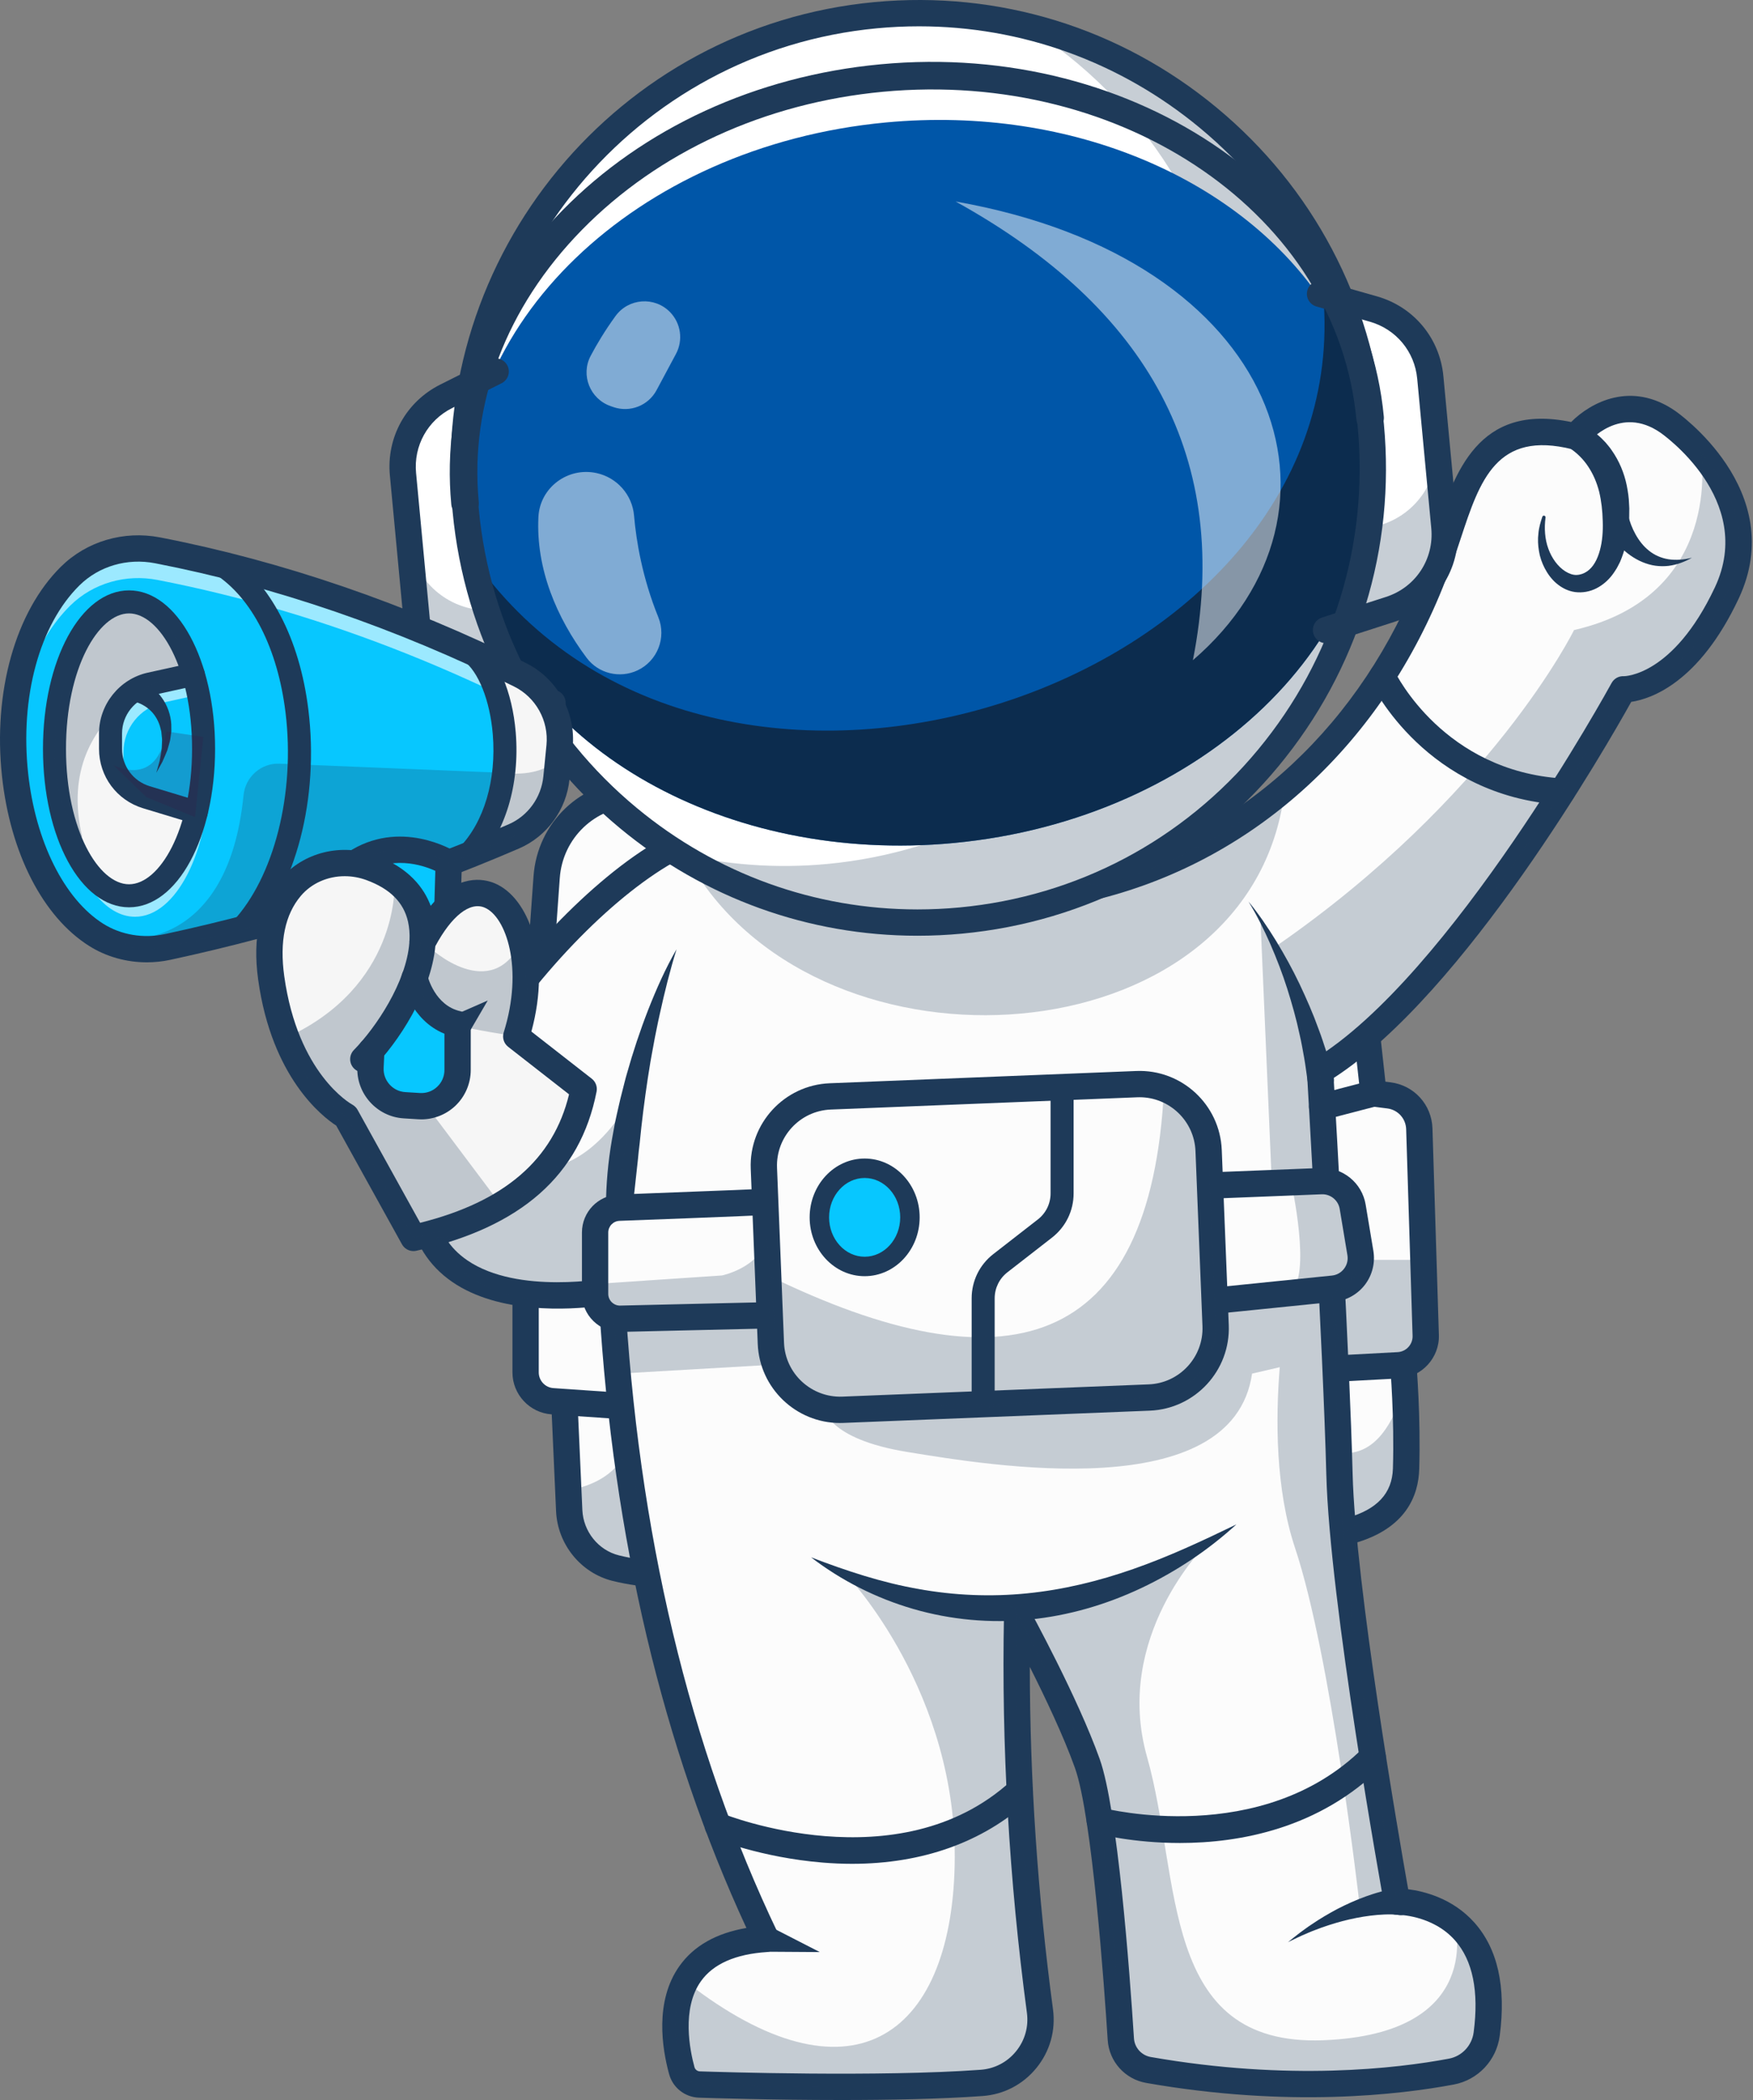 <svg width="334" height="400" viewBox="0 0 334 400" fill="none" xmlns="http://www.w3.org/2000/svg">
<rect x="0" y="0" width="334" height="400" fill="#808080" stroke="none"/>
<path d="M267.897 279.811C267.584 289.837 257.244 291.404 256.775 291.717C256.305 292.03 142.416 300.96 126.75 300.02C125.522 299.945 124.382 299.851 123.316 299.732C121.086 299.481 119.193 299.143 117.583 298.754C112.419 297.513 108.691 293.021 108.453 287.719L108.277 283.853L107.525 267.053L267.364 259.916C267.364 259.916 268.21 269.785 267.897 279.811Z" fill="#FCFCFC"/>
<path d="M129.809 302.596C128.507 302.596 127.428 302.573 126.601 302.523C122.872 302.299 119.548 301.829 116.719 301.126C110.659 299.62 106.23 294.154 105.947 287.833L105.024 267.169C104.962 265.787 106.033 264.615 107.416 264.553C108.778 264.49 109.97 265.563 110.032 266.946L110.956 287.609C111.14 291.729 114.007 295.286 117.929 296.261C120.46 296.891 123.479 297.314 126.901 297.519C141.786 298.415 249.153 290.17 256.121 289.285C256.28 289.233 256.452 289.184 256.65 289.128C262.385 287.515 265.246 284.442 265.393 279.734C265.697 269.98 264.878 260.225 264.87 260.127C264.752 258.748 265.775 257.535 267.154 257.417C268.543 257.303 269.747 258.322 269.865 259.701C269.899 260.11 270.718 269.835 270.403 279.891C270.251 284.759 267.977 291.15 258.007 293.954C257.872 293.993 257.764 294.021 257.691 294.046C257.697 294.043 257.717 294.037 257.746 294.025C256.862 294.338 254.151 294.558 238.661 295.779C226.043 296.774 211.091 297.89 197.638 298.84C172.611 300.608 141.803 302.596 129.809 302.596Z" fill="#1E3A59"/>
<path d="M131.346 150.789L118.195 151.101C110.869 151.275 104.876 156.989 104.353 164.298L101.791 200.09L100.144 246.387V261.411C100.144 264.305 102.384 266.705 105.271 266.904L119.858 267.908L266.438 260.051C269.427 259.89 271.74 257.373 271.647 254.382L270.424 215.019C270.322 211.754 267.86 209.049 264.619 208.643L261.689 208.275L259.277 186.307L183.46 180.805L171.271 164.387" fill="#FCFCFC"/>
<path d="M119.857 270.413C119.799 270.413 119.742 270.411 119.685 270.408L105.098 269.403C100.913 269.115 97.636 265.604 97.636 261.409V246.385C97.636 246.356 97.636 246.326 97.638 246.296L99.285 200C99.286 199.97 99.287 199.94 99.289 199.91L101.653 166.893C102.386 156.667 110.666 148.771 120.916 148.528L131.286 148.282C132.663 148.257 133.818 149.344 133.851 150.728C133.884 152.112 132.788 153.26 131.404 153.293L121.035 153.54C113.383 153.721 107.2 159.616 106.654 167.251L104.293 200.223L102.649 246.43V261.409C102.649 262.98 103.876 264.294 105.442 264.401L119.876 265.396L266.303 257.546C267.918 257.459 269.191 256.074 269.14 254.458L267.918 215.095C267.854 213.051 266.335 211.382 264.306 211.128L261.376 210.76C260.224 210.616 259.322 209.7 259.196 208.547L257.012 188.655L183.278 183.303C182.55 183.25 181.882 182.883 181.447 182.297L169.258 165.879C168.433 164.768 168.665 163.198 169.776 162.373C170.886 161.547 172.457 161.779 173.283 162.891L184.787 178.386L259.457 183.806C260.664 183.893 261.635 184.83 261.768 186.032L263.963 206.032L264.93 206.154C269.424 206.717 272.787 210.412 272.928 214.939L274.151 254.302C274.285 258.62 270.885 262.32 266.571 262.552L119.991 270.41C119.946 270.412 119.902 270.413 119.857 270.413Z" fill="#1E3A59"/>
<path d="M328.995 112.975C320.065 131.931 309.256 131.304 309.256 131.304C309.256 131.304 278.52 187.7 251.513 203.992C251.513 203.992 254.583 256.315 255.21 280.754C255.799 303.688 264.941 355.322 266.063 361.588C266.138 362.002 266.176 362.215 266.176 362.215C266.176 362.215 272.179 362.108 277.148 366.081C281.353 369.433 284.812 375.712 283.264 387.436C282.788 391.027 280.087 393.922 276.528 394.592C266.94 396.391 245.823 399.01 218.834 394.279C215.927 393.771 213.74 391.346 213.552 388.401C212.775 376.257 210.5 345.233 207.167 335.896C203.257 324.931 194.929 309.559 193.907 307.68C193.838 307.554 193.801 307.492 193.801 307.492C193.795 307.88 193.788 308.262 193.782 308.651C193.331 333.804 194.86 358.586 198.143 383.044C199.071 389.961 193.989 396.234 187.027 396.742C170.609 397.938 144.999 397.45 133.263 397.049C131.684 396.998 130.324 395.927 129.904 394.404C128.858 390.576 127.51 383.181 130.6 377.398C132.824 373.218 137.361 369.878 145.971 369.314C128.927 333.76 119.026 292.672 116.519 245.87C116.519 245.87 84.142 252.242 80.382 230.624C76.622 209.005 114.846 162.322 136.778 158.249C146.566 156.432 162.025 158.324 176.143 160.981C193.65 164.271 209.09 168.732 209.09 168.732C221.698 165.505 233.591 159.508 243.962 150.898C256.281 140.685 266.458 126.786 273.144 109.479C278.501 97.153 279.466 77.941 300.22 83.16C300.22 83.16 307.953 73.548 317.766 80.341C317.766 80.341 320.855 82.44 324.082 86.131C324.082 86.131 324.082 86.131 324.082 86.137C329.095 91.871 334.428 101.445 328.995 112.975Z" fill="#FCFCFC"/>
<path d="M160.232 399.999C146.963 399.999 135.237 399.624 133.179 399.554C130.485 399.463 128.197 397.66 127.485 395.068C126.167 390.262 124.672 381.197 129.464 374.469C132.187 370.644 136.467 368.218 142.214 367.231C126.256 332.768 116.828 292.944 114.169 248.765C108.389 249.492 95.092 250.308 86.173 244.177C81.666 241.08 78.887 236.664 77.911 231.052C76.056 220.387 83.185 203.656 96.981 186.296C107.442 173.134 123.268 158.207 136.318 155.783C157.455 151.857 202.815 164.346 209.122 166.131C237.052 158.757 259.51 137.815 270.807 108.576C270.819 108.544 270.833 108.512 270.846 108.481C271.833 106.208 272.665 103.686 273.547 101.016C277.135 90.142 281.578 76.68 299.35 80.385C303.113 76.619 310.818 72.487 319.192 78.276C319.393 78.412 340.991 93.387 331.26 114.042C323.7 130.091 314.533 133.134 310.799 133.69C306.157 142.019 279.152 189.172 254.1 205.33C254.604 214.046 257.152 258.794 257.714 280.688C258.264 302.15 266.508 349.737 268.299 359.855C271.292 360.233 276.772 361.562 280.916 366.205C285.353 371.176 286.977 378.429 285.746 387.763C285.127 392.451 281.607 396.184 276.988 397.053C266.744 398.979 245.509 401.501 218.399 396.749C214.337 396.038 211.314 392.671 211.05 388.563C210.419 378.739 208.103 345.969 204.807 336.738C202.651 330.705 199.091 323.225 196.21 317.508C196.23 339.107 197.711 360.994 200.625 382.71C201.167 386.752 200.05 390.72 197.479 393.884C194.913 397.043 191.264 398.945 187.206 399.241C179.256 399.821 169.376 399.999 160.232 399.999ZM116.514 243.364C117.068 243.364 117.612 243.548 118.055 243.894C118.627 244.34 118.979 245.012 119.018 245.736C121.482 291.723 131.309 332.936 148.227 368.232C148.586 368.982 148.55 369.862 148.13 370.58C147.71 371.298 146.961 371.761 146.13 371.816C140.128 372.21 135.894 374.08 133.547 377.376C129.823 382.606 131.448 390.563 132.319 393.741C132.446 394.204 132.86 394.527 133.348 394.544C136.798 394.661 167.614 395.644 186.841 394.241C189.507 394.047 191.903 392.797 193.589 390.722C195.279 388.643 196.013 386.034 195.656 383.376C192.259 358.058 190.791 332.509 191.293 307.438C191.316 306.303 192.098 305.326 193.2 305.054C194.301 304.783 195.448 305.286 195.995 306.28C196.375 306.97 205.33 323.301 209.527 335.052C212.948 344.629 215.231 375.439 216.053 388.241C216.168 390.032 217.489 391.5 219.265 391.811C245.594 396.425 266.152 393.989 276.062 392.126C278.547 391.658 280.441 389.641 280.776 387.106C281.805 379.313 280.606 373.418 277.213 369.583C272.898 364.708 266.233 364.703 266.208 364.719C266.2 364.72 266.192 364.72 266.184 364.72C264.974 364.72 263.924 363.854 263.708 362.66C263.284 360.324 253.327 305.168 252.702 280.816C252.084 256.698 249.04 204.66 249.01 204.138C248.955 203.208 249.42 202.325 250.217 201.844C276.343 186.085 306.749 130.661 307.053 130.103C307.517 129.251 308.421 128.742 309.4 128.8C309.401 128.799 318.734 128.872 326.726 111.906C334.65 95.083 316.542 82.536 316.358 82.411C308.73 77.136 302.816 83.942 302.167 84.736C301.552 85.487 300.549 85.824 299.609 85.587C285.119 81.943 281.962 91.509 278.307 102.586C277.435 105.228 276.534 107.959 275.466 110.428C263.484 141.402 239.52 163.535 209.712 171.157C209.279 171.267 208.826 171.261 208.395 171.136C207.897 170.993 158.329 156.795 137.234 160.711C127.602 162.5 113.342 173.767 100.906 189.415C88.372 205.186 81.285 221.192 82.849 230.192C83.595 234.482 85.608 237.702 89.002 240.039C98.681 246.7 115.86 243.444 116.033 243.41C116.192 243.379 116.353 243.364 116.514 243.364Z" fill="#1E3A59"/>
<path d="M94.442 70.762L84.995 75.5C79.462 78.275 76.2 84.162 76.78 90.325L79.463 118.815C80.123 125.824 85.565 131.433 92.55 132.304L105.276 133.89" fill="white"/>
<path d="M251.512 55.971L261.677 58.862C267.631 60.556 271.934 65.731 272.515 71.893L275.197 100.383C275.857 107.392 271.558 113.918 264.857 116.078L252.652 120.012" fill="white"/>
<g opacity="0.25">
<path d="M105.276 133.887L92.548 132.303C85.569 131.431 80.123 125.82 79.463 118.812L77.94 102.641C78.6 109.648 84.047 115.26 91.025 116.132L102.478 117.56L105.276 133.887Z" fill="#1E3A59"/>
</g>
<g opacity="0.25">
<path d="M273.671 84.211L275.193 100.383C275.853 107.39 271.558 113.919 264.857 116.079L252.648 120.011L252.356 103.439L263.334 99.907C270.035 97.747 274.33 91.219 273.671 84.211Z" fill="#1E3A59"/>
</g>
<path d="M174.955 175.722C222.784 175.722 261.558 136.948 261.558 89.119C261.558 41.289 222.784 2.516 174.955 2.516C127.125 2.516 88.352 41.289 88.352 89.119C88.352 136.948 127.125 175.722 174.955 175.722Z" fill="white"/>
<g opacity="0.25">
<path d="M183.075 175.339C163.322 177.198 144.502 172.269 128.909 162.467C138.066 164.719 147.745 165.495 157.656 164.56C205.271 160.077 240.242 117.84 235.759 70.219C233.13 42.352 217.574 18.812 195.572 4.983C230.398 13.509 257.629 43.283 261.178 80.999C265.661 128.619 230.695 170.856 183.075 175.339Z" fill="#1E3A59"/>
</g>
<path d="M261.441 83.828C265.01 121.728 229.304 156.09 181.682 160.574C138.264 164.663 99.934 142.505 90.813 109.827C89.925 106.67 89.313 103.41 88.998 100.065C85.429 62.165 121.136 27.812 168.759 23.328C204.542 19.959 236.866 34.417 252.24 57.888L252.241 57.898C257.329 65.665 260.555 74.417 261.441 83.828Z" fill="#0056A8"/>
<g opacity="0.7">
<path d="M261.442 83.828C265.01 121.728 229.305 156.09 181.682 160.574C138.264 164.663 99.934 142.505 90.814 109.827C91.37 108.955 91.697 108.476 91.697 108.476C138.038 170.365 256.739 131.067 252.242 57.898C257.329 65.664 260.556 74.417 261.442 83.828Z" fill="#111A28"/>
</g>
<path d="M174.796 178.236C154.116 178.236 134.26 171.112 118.129 157.757C99.795 142.579 88.469 121.169 86.237 97.471C81.631 48.553 117.682 5.007 166.601 0.4C190.299 -1.829 213.447 5.3 231.78 20.478C250.115 35.657 261.441 57.067 263.672 80.764C265.903 104.462 258.773 127.609 243.595 145.944C228.415 164.278 207.006 175.604 183.308 177.835C180.46 178.103 177.62 178.236 174.796 178.236ZM175.105 5.013C172.438 5.013 169.76 5.138 167.071 5.392C120.904 9.739 86.881 50.835 91.228 97.001C93.334 119.366 104.023 139.571 121.326 153.896C136.548 166.498 155.29 173.222 174.804 173.223C177.472 173.223 180.15 173.098 182.838 172.844C205.203 170.739 225.408 160.05 239.733 142.747C254.057 125.444 260.787 103.599 258.681 81.234C256.576 58.87 245.887 38.665 228.584 24.34C213.362 11.738 194.619 5.013 175.105 5.013Z" fill="#1E3A59"/>
<path d="M88.598 98.466C87.257 98.466 86.113 97.446 85.985 96.085C84.079 75.842 91.588 55.962 107.128 40.106C122.551 24.37 144.068 14.478 167.717 12.251C216.683 7.637 259.74 37.741 263.66 79.355C263.796 80.8 262.735 82.081 261.291 82.217C259.852 82.354 258.565 81.293 258.429 79.848C254.782 41.118 214.326 13.143 168.209 17.482C145.795 19.593 125.436 28.933 110.88 43.784C96.441 58.516 89.457 76.915 91.216 95.592C91.352 97.037 90.291 98.318 88.847 98.454C88.763 98.462 88.68 98.466 88.598 98.466Z" fill="#1E3A59"/>
<path d="M105.278 136.396C105.175 136.396 105.07 136.39 104.965 136.376L92.239 134.79C84.022 133.765 77.742 127.292 76.966 119.049L74.283 90.559C73.601 83.312 77.365 76.521 83.871 73.258L93.317 68.52C94.553 67.898 96.061 68.4 96.681 69.637C97.301 70.874 96.802 72.38 95.564 73.001L86.118 77.739C81.474 80.069 78.787 84.916 79.275 90.089L81.957 118.579C82.511 124.463 86.994 129.084 92.859 129.815L105.585 131.402C106.959 131.573 107.933 132.826 107.763 134.199C107.604 135.468 106.524 136.396 105.278 136.396Z" fill="#1E3A59"/>
<path d="M252.651 122.52C251.593 122.52 250.609 121.844 250.267 120.782C249.842 119.464 250.565 118.052 251.883 117.627L264.089 113.693C269.715 111.88 273.257 106.503 272.702 100.619L270.02 72.129C269.532 66.956 265.989 62.695 260.992 61.274L250.826 58.382C249.495 58.004 248.722 56.617 249.101 55.286C249.48 53.954 250.865 53.181 252.198 53.561L262.364 56.452C269.364 58.443 274.328 64.412 275.01 71.659L277.693 100.149C278.47 108.392 273.508 115.924 265.627 118.464L253.421 122.398C253.166 122.481 252.906 122.52 252.651 122.52Z" fill="#1E3A59"/>
<g opacity="0.5">
<path d="M227.283 125.755C234.869 87.298 218.698 58.627 182.071 38.383C244.369 49.347 260.091 97.501 227.283 125.755Z" fill="white"/>
</g>
<g opacity="0.5">
<path d="M120.807 98.214C121.219 103.027 122.371 110.016 125.434 117.578C127.008 121.465 125.257 125.908 121.461 127.692C118.067 129.287 114.009 128.29 111.762 125.288C106.092 117.714 102.093 108.385 102.585 98.471C102.862 92.871 108.191 88.907 113.667 90.109C117.562 90.964 120.466 94.241 120.807 98.214Z" fill="white"/>
</g>
<g opacity="0.5">
<path d="M127.656 59.441C129.736 61.567 130.195 64.797 128.791 67.418L125.096 74.318C123.512 77.276 120.009 78.64 116.842 77.531L116.33 77.352C112.416 75.982 110.6 71.451 112.537 67.783C113.704 65.571 115.254 62.98 117.27 60.204C119.749 56.792 124.707 56.426 127.656 59.441Z" fill="white"/>
</g>
<path d="M106.612 142.162L106.405 144.274L106.023 148.115C105.534 153.052 102.426 157.364 97.871 159.325C94.951 160.585 92.018 161.8 89.079 162.972C74.936 168.624 60.536 173.311 45.905 177.071C41.255 178.268 36.581 179.371 31.887 180.38C29.299 180.937 26.636 180.943 24.092 180.392C22.062 179.966 20.107 179.189 18.321 178.061C0.249 166.656 -3.58 126.465 13.377 109.722C17.738 105.41 23.998 103.656 30.02 104.828C34.074 105.617 38.116 106.501 42.133 107.491C58.255 111.451 74.065 117.003 89.587 124.034L89.593 124.04C92.757 125.462 95.909 126.954 99.049 128.508C104.162 131.039 107.176 136.485 106.612 142.162Z" fill="#07C7FF"/>
<g opacity="0.6">
<path d="M106.611 142.162L106.442 143.904C105.659 139.743 102.97 136.09 99.048 134.147C95.908 132.593 92.757 131.102 89.592 129.679L89.586 129.673C74.064 122.642 58.255 117.091 42.132 113.13C38.115 112.14 34.073 111.257 30.019 110.467C23.997 109.295 17.737 111.05 13.376 115.361C6.527 122.122 3.074 132.694 2.579 143.666C1.99 130.789 5.361 117.636 13.376 109.722C17.737 105.41 23.997 103.656 30.019 104.828C34.073 105.617 38.115 106.501 42.132 107.491C58.255 111.451 74.064 117.003 89.586 124.034L89.592 124.04C92.757 125.462 95.908 126.954 99.048 128.508C104.161 131.039 107.175 136.485 106.611 142.162Z" fill="white"/>
</g>
<path d="M106.612 142.162L106.023 148.115C105.534 153.053 102.426 157.364 97.871 159.325C94.951 160.585 92.018 161.8 89.079 162.972C99.838 151.969 97.1 129.567 89.593 124.04C92.757 125.462 95.909 126.954 99.049 128.508C104.162 131.039 107.176 136.485 106.612 142.162Z" fill="#F6F6F6"/>
<path d="M27.974 183.301C24.076 183.301 20.229 182.229 16.981 180.179C8.179 174.624 1.974 162.546 0.382 147.872C-1.361 131.802 2.942 116.501 11.613 107.938C16.509 103.103 23.568 101.019 30.497 102.363C53.797 106.884 77.234 114.924 100.157 126.262C106.173 129.237 109.77 135.726 109.108 142.409L108.518 148.359C107.937 154.228 104.237 159.313 98.863 161.628C77.613 170.784 55.258 177.917 32.416 182.83C30.948 183.145 29.457 183.301 27.974 183.301ZM19.656 175.94C23.042 178.076 27.31 178.802 31.362 177.929C53.885 173.085 75.928 166.051 96.879 157.025C100.579 155.43 103.128 151.92 103.529 147.865L104.119 141.915C104.577 137.296 102.091 132.812 97.934 130.756C75.413 119.616 52.402 111.72 29.542 107.285C24.239 106.257 18.854 107.834 15.135 111.505C7.527 119.018 3.784 132.746 5.366 147.332C6.773 160.302 12.249 171.264 19.656 175.94Z" fill="#1E3A59"/>
<path d="M45.902 179.266C45.364 179.266 44.825 179.07 44.402 178.672C43.518 177.844 43.474 176.456 44.303 175.572C52.231 167.119 56.289 151.099 54.399 135.709C52.9 123.497 47.994 113.882 40.942 109.331C39.924 108.674 39.631 107.317 40.288 106.299C40.945 105.281 42.302 104.99 43.32 105.645C51.47 110.904 57.095 121.667 58.753 135.174C60.824 152.043 56.408 169.078 47.502 178.573C47.07 179.033 46.487 179.266 45.902 179.266Z" fill="#1E3A59"/>
<path d="M67.535 164.506C76.309 158.652 85.494 164.384 85.494 164.384L85.248 172.811L80.798 175.583" fill="#07C7FF"/>
<path d="M24.585 170.627C32.43 170.627 38.789 158.096 38.789 142.638C38.789 127.18 32.43 114.648 24.585 114.648C16.741 114.648 10.382 127.18 10.382 142.638C10.382 158.096 16.741 170.627 24.585 170.627Z" fill="#F6F6F6"/>
<g opacity="0.6">
<path d="M39.932 146.629C39.932 162.088 33.572 174.621 25.726 174.621C20.011 174.621 15.092 167.972 12.843 158.391C15.399 165.779 19.704 170.623 24.586 170.623C32.431 170.623 38.791 158.097 38.791 142.638C38.791 138.458 38.328 134.485 37.482 130.92C39.029 135.394 39.932 140.802 39.932 146.629Z" fill="white"/>
</g>
<path d="M89.079 165.167C88.526 165.167 87.973 164.959 87.546 164.542C86.68 163.695 86.664 162.307 87.511 161.441C92.224 156.619 94.609 148.556 93.891 139.874C93.358 133.426 91.153 127.899 88.275 125.792C87.298 125.077 87.085 123.705 87.801 122.727C88.516 121.749 89.887 121.537 90.866 122.253C94.785 125.121 97.619 131.735 98.263 139.513C99.084 149.444 96.237 158.788 90.648 164.507C90.218 164.946 89.649 165.167 89.079 165.167Z" fill="#1E3A59"/>
<path d="M36.832 128.466L28.637 130.266C24.212 131.238 21.059 135.159 21.059 139.69V142.628C21.059 146.881 23.842 150.632 27.913 151.864L37.396 154.733" fill="#07C7FF"/>
<g opacity="0.6">
<path d="M36.925 132.539L31.116 133.817C26.686 134.788 23.534 138.711 23.534 143.242V146.18C23.534 147.446 23.778 148.662 24.236 149.784C22.262 147.991 21.059 145.422 21.059 142.628V139.689C21.059 135.158 24.217 131.235 28.641 130.264L36.837 128.466L36.925 132.539Z" fill="white"/>
</g>
<path d="M24.584 172.818C15.39 172.818 8.188 159.56 8.188 142.635C8.188 125.711 15.39 112.453 24.584 112.453C33.779 112.453 40.981 125.711 40.981 142.635C40.981 159.56 33.779 172.818 24.584 172.818ZM24.584 116.839C18.784 116.839 12.574 127.205 12.574 142.635C12.574 158.066 18.784 168.432 24.584 168.432C30.384 168.432 36.594 158.066 36.594 142.635C36.594 127.205 30.384 116.839 24.584 116.839Z" fill="#1E3A59"/>
<path d="M37.398 156.925C37.188 156.925 36.974 156.894 36.763 156.83L27.279 153.96C22.248 152.438 18.867 147.883 18.867 142.626V139.688C18.867 134.169 22.779 129.305 28.169 128.121L36.363 126.321C37.55 126.06 38.716 126.811 38.976 127.993C39.236 129.176 38.487 130.346 37.304 130.606L29.11 132.406C25.717 133.151 23.253 136.213 23.253 139.688V142.626C23.253 145.936 25.382 148.803 28.55 149.762L38.033 152.632C39.193 152.983 39.848 154.207 39.497 155.367C39.21 156.314 38.34 156.925 37.398 156.925Z" fill="#1E3A59"/>
<path d="M26.326 129.316C26.515 129.384 26.627 129.438 26.743 129.493C26.865 129.548 26.98 129.604 27.085 129.663C27.301 129.78 27.518 129.894 27.716 130.026C28.127 130.27 28.505 130.559 28.879 130.843C29.602 131.45 30.279 132.109 30.819 132.882C31.935 134.398 32.536 136.224 32.636 137.969C32.644 138.407 32.655 138.841 32.651 139.268L32.481 140.527C32.444 140.946 32.326 141.344 32.211 141.74L31.877 142.918C31.561 143.667 31.268 144.414 30.93 145.13L29.782 147.203L30.414 144.945C30.573 144.185 30.68 143.42 30.808 142.674L30.855 141.543C30.874 141.17 30.897 140.799 30.839 140.434L30.734 139.353L30.473 138.329C30.064 137.001 29.332 135.881 28.363 135.07C27.893 134.651 27.333 134.334 26.777 134.055C26.484 133.933 26.202 133.805 25.905 133.718C25.76 133.663 25.615 133.632 25.472 133.595C25.399 133.574 25.332 133.561 25.269 133.551C25.202 133.538 25.132 133.526 25.133 133.538L26.326 129.316Z" fill="#1E3A59"/>
<path d="M85.25 175.317C85.225 175.317 85.2 175.317 85.175 175.316C83.791 175.276 82.703 174.121 82.743 172.738L82.944 165.877C80.452 164.741 74.576 162.821 68.928 166.591C67.775 167.359 66.219 167.049 65.451 165.898C64.683 164.746 64.993 163.19 66.144 162.421C76.15 155.745 86.392 161.989 86.822 162.257C87.578 162.729 88.027 163.566 88 164.457L87.754 172.884C87.714 174.243 86.6 175.317 85.25 175.317Z" fill="#1E3A59"/>
<g opacity="0.25">
<path d="M36.925 127.125C36.925 127.125 9.572 133.809 15.682 159.501C15.682 159.501 3.762 148.613 15.675 120.846C15.675 120.846 25.426 103.992 36.925 127.125Z" fill="#1E3A59"/>
</g>
<g opacity="0.25">
<path d="M106.405 144.274L106.023 148.116C105.534 153.053 102.426 157.365 97.871 159.326C94.951 160.585 92.018 161.801 89.079 162.973C87.882 163.449 86.692 163.919 85.489 164.383C85.194 164.201 76.164 158.749 67.536 164.508L72.893 168.982C63.989 172.046 54.991 174.735 45.905 177.072C41.255 178.269 36.581 179.372 31.887 180.38C29.299 180.938 26.636 180.944 24.092 180.393L23.653 178.82C23.653 178.82 43.448 181.226 46.4 151.481C46.751 147.965 49.746 145.315 53.274 145.459L95.953 147.207C95.953 147.207 103.109 148.379 106.405 144.274Z" fill="#1E3A59"/>
</g>
<path d="M111.206 207.437C109.22 217.588 103.674 224.706 95.459 229.538C90.728 232.332 85.107 234.369 78.778 235.791L65.939 212.606C65.939 212.606 63.934 211.535 61.408 208.815C61.176 208.571 60.945 208.308 60.7 208.032C58.67 205.688 56.395 202.311 54.566 197.636C53.331 194.478 52.297 190.725 51.677 186.288C50.48 177.697 52.592 172.339 55.418 169.006C59.134 164.632 65.293 163.297 70.682 165.277C76.309 167.345 79.142 170.76 80.126 174.752C80.502 176.256 80.608 177.854 80.495 179.489C91.323 158.71 105.153 175.842 98.36 197.411L111.206 207.437Z" fill="#F6F6F6"/>
<path d="M78.983 186.306C78.983 186.306 80.607 193.6 87.187 195.062V203.808C87.187 207.785 83.833 210.938 79.864 210.693L77.059 210.52C73.294 210.288 70.413 207.073 70.594 203.305L70.748 200.089" fill="#07C7FF"/>
<path d="M78.777 238.301C77.881 238.301 77.033 237.817 76.585 237.008L64.064 214.403C61.372 212.655 51.787 205.22 49.194 186.637C48.068 178.561 49.518 172.085 53.505 167.389C57.798 162.333 65.047 160.541 71.548 162.93C77.933 165.278 80.8 169.159 82.059 172.534C87.246 166.397 92.1 167.352 94.229 168.234C100.755 170.937 105.096 182.371 101.245 196.485L112.748 205.463C113.492 206.044 113.847 206.994 113.666 207.92C110.554 223.819 99.323 233.736 79.329 238.239C79.145 238.28 78.96 238.301 78.777 238.301ZM65.677 166.894C62.46 166.894 59.383 168.21 57.326 170.633C54.304 174.193 53.238 179.345 54.159 185.944C56.745 204.478 66.708 210.172 67.131 210.406C67.544 210.634 67.9 210.982 68.128 211.394L80.049 232.915C96.122 228.886 105.427 220.86 108.421 208.445L96.818 199.389C95.994 198.746 95.655 197.658 95.969 196.66C99.813 184.449 96.429 174.571 92.311 172.866C89.524 171.71 86.045 174.458 82.945 180.219C82.112 189.102 75.873 198.54 71.013 203.501C70.044 204.49 68.458 204.507 67.468 203.538C66.479 202.569 66.463 200.982 67.431 199.993C71.623 195.715 77.394 187.14 77.989 179.618C77.98 179.433 77.991 179.245 78.024 179.058C78.078 177.854 77.993 176.682 77.741 175.561C76.912 171.883 74.32 169.291 69.818 167.635C68.458 167.135 67.055 166.894 65.677 166.894Z" fill="#1E3A59"/>
<path d="M80.279 213.213C80.089 213.213 79.898 213.207 79.707 213.195L76.902 213.022C71.797 212.707 67.843 208.294 68.088 203.185L68.242 199.969C68.308 198.586 69.473 197.523 70.865 197.585C72.248 197.652 73.316 198.826 73.249 200.209L73.095 203.425C72.981 205.811 74.827 207.871 77.211 208.019L80.016 208.192C81.24 208.263 82.403 207.847 83.295 207.008C84.187 206.169 84.678 205.033 84.678 203.808V196.9C78.267 194.304 76.607 187.181 76.533 186.851C76.232 185.5 77.084 184.16 78.435 183.859C79.784 183.559 81.119 184.405 81.424 185.75C81.485 186.01 82.838 191.528 87.729 192.615C88.876 192.87 89.691 193.887 89.691 195.062V203.808C89.691 206.392 88.611 208.89 86.729 210.66C84.985 212.299 82.662 213.213 80.279 213.213Z" fill="#1E3A59"/>
<path d="M85.519 193.816L92.93 190.57L88.853 197.559L85.519 193.816Z" fill="#1E3A59"/>
<g opacity="0.25">
<path d="M21.566 145.708C21.566 145.708 29.88 150.366 31.694 139.314L38.742 140.374L37.165 155.641L27.915 151.861" fill="#371A45"/>
</g>
<g opacity="0.25">
<path d="M95.456 229.538C90.725 232.333 85.104 234.369 78.775 235.792L65.936 212.607C65.936 212.607 63.931 211.535 61.405 208.816C61.173 208.571 60.941 208.308 60.697 208.032C58.667 205.689 56.392 202.311 54.562 197.637C75.855 187.936 75.16 168.73 75.16 168.73L80.123 174.752C80.404 176.601 80.392 178.449 80.003 180.455C79.239 184.459 77.008 189.089 72.703 195.688C72.171 196.502 71.638 197.286 71.099 198.038C70.347 199.09 69.595 200.074 68.85 200.995L70.591 203.301L72.935 208.816L81.269 210.633L95.456 229.538Z" fill="#1E3A59"/>
</g>
<g opacity="0.25">
<path d="M81.272 179.867C82.105 180.964 93.715 191.224 99.346 179.279L100.59 189.58C100.59 189.58 97.222 196.943 96.987 197.099C96.752 197.256 86.579 195.432 86.257 195.063C85.934 194.694 81.13 190.938 80.896 190.572C80.662 190.207 80.319 185.429 80.319 185.429" fill="#1E3A59"/>
</g>
<path d="M225.34 226.026L251.724 224.977C254.67 224.86 257.243 226.954 257.728 229.862L259.197 238.672C259.752 242.005 257.378 245.114 254.017 245.456L225.34 248.375" fill="#FCFCFC"/>
<path d="M149.307 228.742C148.018 228.903 127.331 229.686 117.947 230.036C115.396 230.13 113.381 232.225 113.381 234.777V246.444C113.381 249.108 115.573 251.25 118.236 251.188L149.307 250.465" fill="#FCFCFC"/>
<path d="M225.336 250.883C224.065 250.883 222.977 249.921 222.845 248.63C222.705 247.253 223.708 246.023 225.085 245.883L253.762 242.963C254.691 242.869 255.515 242.408 256.082 241.665C256.649 240.923 256.877 240.007 256.723 239.085L255.255 230.276C254.978 228.617 253.498 227.414 251.822 227.483L225.438 228.531C224.049 228.586 222.889 227.509 222.834 226.126C222.779 224.743 223.856 223.577 225.239 223.522L251.623 222.474C255.849 222.315 259.508 225.306 260.199 229.451L261.668 238.261C262.046 240.53 261.462 242.879 260.067 244.707C258.671 246.535 256.558 247.718 254.27 247.951L225.593 250.87C225.506 250.879 225.421 250.883 225.336 250.883Z" fill="#1E3A59"/>
<path d="M118.124 253.696C116.22 253.696 114.428 252.967 113.061 251.631C111.652 250.255 110.877 248.413 110.877 246.444V234.778C110.877 230.86 113.943 227.677 117.857 227.531C136.342 226.843 147.988 226.366 149.009 226.254C150.375 226.11 151.625 227.086 151.785 228.454C151.944 229.821 150.987 231.06 149.62 231.23C148.597 231.358 137.973 231.799 118.043 232.541C116.835 232.586 115.89 233.568 115.89 234.778V246.444C115.89 247.052 116.129 247.621 116.564 248.045C117 248.471 117.605 248.709 118.181 248.682L149.252 247.96C150.621 247.935 151.783 249.023 151.816 250.407C151.848 251.791 150.752 252.939 149.368 252.971L118.297 253.694C118.24 253.695 118.182 253.696 118.124 253.696Z" fill="#1E3A59"/>
<path d="M231.608 252.498C231.903 259.773 226.245 265.901 218.97 266.189L160.568 268.527C153.299 268.821 147.165 263.163 146.877 255.888L146.356 242.948L145.542 222.532C145.254 215.257 150.912 209.129 158.181 208.841L216.582 206.503C218.412 206.428 220.173 206.735 221.783 207.343C226.57 209.16 230.054 213.697 230.274 219.142L231.608 252.498Z" fill="#FCFCFC"/>
<path d="M160.036 271.045C151.674 271.046 144.71 264.417 144.372 255.988L143.038 222.631C142.693 213.99 149.442 206.679 158.083 206.334L216.484 203.998C225.138 203.645 232.437 210.4 232.783 219.042L234.117 252.399C234.462 261.04 227.713 268.351 219.073 268.697L160.671 271.033C160.459 271.041 160.246 271.045 160.036 271.045ZM217.117 208.998C216.973 208.998 216.829 209.001 216.685 209.006L158.283 211.342C152.404 211.577 147.812 216.552 148.047 222.431L149.381 255.788C149.617 261.667 154.611 266.239 160.47 266.024L218.872 263.688C224.751 263.453 229.343 258.478 229.108 252.599L227.774 219.242C227.544 213.508 222.805 208.998 217.117 208.998Z" fill="#1E3A59"/>
<path d="M187.323 268.742C186.112 268.742 185.13 267.761 185.13 266.549V247.306C185.13 243.987 186.633 240.914 189.253 238.876L197.739 232.276C199.283 231.075 200.169 229.264 200.169 227.308V208.273C200.169 207.062 201.151 206.08 202.362 206.08C203.573 206.08 204.555 207.062 204.555 208.273V227.308C204.555 230.627 203.052 233.7 200.432 235.738L191.946 242.338C190.402 243.539 189.516 245.35 189.516 247.306V266.549C189.516 267.761 188.534 268.742 187.323 268.742Z" fill="#1E3A59"/>
<path d="M164.743 241.227C169.508 241.227 173.37 237.04 173.37 231.874C173.37 226.709 169.508 222.521 164.743 222.521C159.978 222.521 156.115 226.709 156.115 231.874C156.115 237.04 159.978 241.227 164.743 241.227Z" fill="#07C7FF"/>
<path d="M164.742 243.083C158.963 243.083 154.262 238.056 154.262 231.877C154.262 225.698 158.963 220.671 164.742 220.671C170.521 220.671 175.222 225.698 175.222 231.877C175.222 238.056 170.521 243.083 164.742 243.083ZM164.742 224.377C161.006 224.377 157.968 227.741 157.968 231.877C157.968 236.013 161.006 239.377 164.742 239.377C168.478 239.377 171.517 236.013 171.517 231.877C171.517 227.741 168.478 224.377 164.742 224.377Z" fill="#1E3A59"/>
<path d="M154.529 296.628C161.299 299.231 168.054 301.444 174.945 302.656C181.821 303.899 188.775 304.188 195.651 303.499C202.529 302.817 209.317 301.176 215.944 298.848C222.587 296.536 229.039 293.526 235.573 290.361C230.214 295.253 224.091 299.346 217.441 302.494C210.793 305.629 203.565 307.762 196.14 308.486C188.722 309.23 181.149 308.539 174.041 306.478C166.927 304.421 160.285 301.046 154.529 296.628Z" fill="#1E3A59"/>
<path d="M128.909 180.803C127.644 184.855 126.634 188.947 125.729 193.05C125.506 194.076 125.273 195.098 125.077 196.129C124.871 197.158 124.654 198.181 124.482 199.216C124.3 200.248 124.089 201.271 123.92 202.304L123.424 205.399C122.8 209.53 122.274 213.664 121.874 217.804C121.751 218.835 121.62 219.865 121.538 220.902L121.199 223.998C120.959 226.061 120.784 228.13 120.451 230.192L120.434 230.293C120.213 231.661 118.924 232.591 117.556 232.369C116.318 232.169 115.44 231.095 115.447 229.88C115.468 225.587 115.858 221.3 116.588 217.071L117.164 213.906C117.38 212.855 117.627 211.81 117.861 210.765C118.087 209.717 118.351 208.678 118.62 207.641C118.895 206.604 119.13 205.561 119.436 204.534C120.591 200.41 121.942 196.347 123.489 192.369C125.054 188.4 126.779 184.486 128.909 180.803Z" fill="#1E3A59"/>
<path d="M237.871 171.719C239.822 174.08 241.544 176.638 243.158 179.262C244.76 181.894 246.255 184.607 247.591 187.404C248.913 190.205 250.172 193.058 251.222 195.994C251.79 197.45 252.247 198.942 252.742 200.428C253.224 201.918 253.615 203.434 254.056 204.944C254.446 206.278 253.681 207.675 252.347 208.065C251.014 208.455 249.617 207.69 249.227 206.356C249.196 206.25 249.172 206.144 249.155 206.038L249.134 205.892C248.913 204.422 248.742 202.935 248.479 201.463C248.204 199.995 247.966 198.512 247.615 197.055C246.999 194.115 246.17 191.22 245.265 188.338C244.346 185.459 243.259 182.629 242.048 179.843C240.824 177.063 239.48 174.321 237.871 171.719Z" fill="#1E3A59"/>
<path d="M297.61 153.293C297.558 153.293 297.506 153.292 297.453 153.288C271.838 151.709 261.551 130.787 261.126 129.897C260.528 128.648 261.057 127.151 262.306 126.555C263.553 125.957 265.05 126.485 265.647 127.732C266.042 128.548 275.179 146.892 297.762 148.285C299.144 148.37 300.194 149.559 300.109 150.941C300.027 152.27 298.924 153.293 297.61 153.293Z" fill="#1E3A59"/>
<path d="M301.205 80.851C301.684 81.051 301.911 81.172 302.231 81.339C302.517 81.498 302.808 81.659 303.068 81.841C303.341 82.015 303.601 82.199 303.85 82.393C304.109 82.578 304.353 82.779 304.585 82.991C305.069 83.398 305.498 83.853 305.931 84.306C306.331 84.783 306.741 85.258 307.084 85.775C308.517 87.806 309.465 90.124 309.943 92.457C310.169 93.623 310.355 94.795 310.384 95.957L310.431 96.829L310.422 97.674C310.407 98.238 310.43 98.794 310.374 99.366C310.226 101.627 309.865 103.936 308.998 106.204L308.66 107.049L308.233 107.878C308.099 108.154 307.933 108.424 307.752 108.689C307.57 108.953 307.42 109.224 307.208 109.475C306.439 110.503 305.404 111.427 304.176 112.055C302.949 112.69 301.499 112.952 300.13 112.777C298.677 112.589 297.476 111.902 296.524 111.095C295.568 110.272 294.859 109.276 294.315 108.235C293.778 107.19 293.389 106.087 293.218 104.96C293.03 103.84 292.976 102.708 293.116 101.609C293.204 100.505 293.522 99.447 293.862 98.43C293.916 98.266 294.094 98.177 294.259 98.232C294.404 98.281 294.49 98.425 294.471 98.571L294.468 98.587C294.201 100.631 294.34 102.682 295.001 104.502C295.653 106.305 296.799 107.926 298.25 108.833C298.961 109.284 299.731 109.542 300.381 109.515C301.105 109.495 301.778 109.247 302.371 108.846C303.575 108.048 304.378 106.504 304.832 104.798C305.304 103.087 305.437 101.179 305.37 99.256C305.325 97.297 305.111 95.423 304.69 93.67C304.246 91.915 303.549 90.294 302.599 88.873C302.131 88.158 301.588 87.502 300.994 86.913C300.847 86.761 300.696 86.618 300.54 86.483C300.388 86.339 300.232 86.205 300.071 86.083C299.912 85.949 299.754 85.839 299.598 85.717C299.466 85.618 299.237 85.48 299.239 85.462L299.633 81.781C299.7 81.155 300.262 80.702 300.888 80.769C300.998 80.781 301.108 80.811 301.205 80.851Z" fill="#1E3A59"/>
<path d="M310.239 98.176C310.233 98.237 310.287 98.435 310.321 98.573L310.453 99.041C310.55 99.356 310.661 99.671 310.78 99.984C311.021 100.611 311.309 101.223 311.637 101.81C312.294 102.983 313.126 104.057 314.176 104.888C315.218 105.734 316.5 106.303 317.922 106.53C319.343 106.739 320.871 106.611 322.361 106.238C321.028 106.995 319.54 107.573 317.912 107.784C317.099 107.876 316.259 107.871 315.415 107.758C314.572 107.643 313.74 107.399 312.939 107.068C311.332 106.403 309.902 105.351 308.682 104.135C308.07 103.525 307.503 102.872 306.983 102.181C306.724 101.834 306.474 101.48 306.234 101.112L305.883 100.545C305.763 100.335 305.666 100.183 305.527 99.888L310.239 98.176Z" fill="#1E3A59"/>
<path d="M162.357 355.011C160.519 355.011 158.647 354.933 156.742 354.777C144.973 353.814 136.193 350.253 135.824 350.102C134.544 349.576 133.932 348.112 134.458 346.831C134.983 345.552 136.446 344.938 137.727 345.464V345.464C138.059 345.6 171.169 358.806 192.602 339.26C193.625 338.327 195.21 338.4 196.144 339.423C197.076 340.446 197.003 342.031 195.98 342.964C187.283 350.895 175.742 355.011 162.357 355.011Z" fill="#1E3A59"/>
<path d="M224.807 351.045C215.937 351.045 209.48 349.39 208.891 349.233C207.553 348.878 206.757 347.505 207.112 346.167C207.467 344.83 208.841 344.035 210.176 344.387C210.476 344.467 240.473 352.089 259.782 332.886C260.763 331.909 262.351 331.914 263.326 332.896C264.302 333.877 264.298 335.464 263.316 336.44C251.338 348.354 236.112 351.045 224.807 351.045Z" fill="#1E3A59"/>
<path d="M266.173 364.717C266.083 364.694 265.839 364.678 265.65 364.668C265.452 364.653 265.237 364.654 265.027 364.647C264.604 364.644 264.172 364.643 263.736 364.666C262.864 364.696 261.978 364.779 261.092 364.889C259.316 365.11 257.535 365.472 255.762 365.926C253.999 366.409 252.233 366.964 250.507 367.648C249.63 367.964 248.793 368.367 247.927 368.725C247.077 369.112 246.241 369.533 245.391 369.939C246.126 369.359 246.855 368.757 247.608 368.186C248.377 367.642 249.125 367.049 249.925 366.539C251.496 365.464 253.149 364.498 254.852 363.59C256.568 362.71 258.344 361.907 260.197 361.237C261.125 360.902 262.067 360.592 263.042 360.335C263.526 360.198 264.021 360.085 264.526 359.974C264.781 359.923 265.03 359.867 265.298 359.824C265.575 359.778 265.797 359.736 266.174 359.704L266.606 359.668C268.021 359.547 269.265 360.597 269.385 362.012C269.506 363.427 268.456 364.671 267.041 364.791C266.745 364.817 266.446 364.787 266.173 364.717Z" fill="#1E3A59"/>
<path d="M146.562 366.881L156.201 371.822L145.37 371.75C143.947 371.741 142.801 370.58 142.811 369.157C142.82 367.734 143.981 366.588 145.404 366.598C145.817 366.6 146.217 366.706 146.562 366.881Z" fill="#1E3A59"/>
<path d="M251.901 213.331C250.787 213.331 249.771 212.584 249.477 211.456C249.128 210.117 249.93 208.748 251.27 208.399L261.053 205.847C262.395 205.496 263.762 206.3 264.111 207.64C264.46 208.979 263.658 210.348 262.319 210.698L252.535 213.249C252.323 213.305 252.11 213.331 251.901 213.331Z" fill="#1E3A59"/>
<g opacity="0.25">
<path d="M104.101 222.451C104.101 222.451 113.066 222.476 120.744 208.272L117.948 226.079L116.098 231.092L114.218 235.792L112.422 246.433C112.422 246.433 91.816 252.397 83.2 235.792C83.2 235.792 93.671 236.526 104.101 222.451Z" fill="#1E3A59"/>
</g>
<g opacity="0.25">
<path d="M328.992 112.973C320.063 131.928 309.253 131.302 309.253 131.302C309.253 131.302 278.517 187.698 251.51 203.99C251.51 203.99 252.074 213.596 252.77 226.492C254.443 226.906 256.792 227.539 256.792 227.539C256.792 227.539 258.284 233.222 258.647 235.378C259.004 237.527 259.117 242.465 257.739 243.58C256.561 244.539 255.151 246.394 253.785 246.156C254.405 258.801 254.975 271.69 255.207 280.751C255.796 303.686 264.939 355.32 266.06 361.586C262.495 361.974 258.967 362.212 258.967 362.212C258.967 362.212 253.641 315.529 246.748 294.85C243.007 283.621 243.032 270.274 243.834 260.417L238.558 261.639C234.861 287.018 188.365 279.078 172.913 276.572C157.454 274.065 157.021 268.188 157.021 268.188L160.587 269.472L215.937 266.546L227.429 262.999L231.621 255.267V248.374H245.357C245.588 247.039 245.745 246.3 245.745 246.3C250.069 243.386 246.008 225.208 246.008 225.208L242.305 224.976L240.162 175.203L243 180.316C284.307 151.799 299.904 120.01 299.904 120.01C328.441 113.487 324.167 86.68 324.079 86.135C329.092 91.868 334.425 101.443 328.992 112.973Z" fill="#1E3A59"/>
</g>
<g opacity="0.25">
<path d="M283.261 387.436C282.785 391.026 280.084 393.921 276.525 394.592C266.938 396.39 245.82 399.009 218.832 394.278C215.924 393.771 213.737 391.346 213.549 388.401C212.772 376.257 210.498 345.232 207.164 335.896C203.254 324.93 194.926 309.559 193.905 307.679L193.479 306.225L205.698 303.155L215.887 302.058L230.017 293.943C229.553 294.401 212.058 311.808 218.55 334.661C225.129 357.828 220.893 389.798 252.074 388.62C283.261 387.436 277.145 366.08 277.145 366.08C281.35 369.433 284.809 375.711 283.261 387.436Z" fill="#1E3A59"/>
</g>
<g opacity="0.25">
<path d="M187.026 396.738C170.608 397.935 144.998 397.446 133.262 397.045C131.683 396.995 130.323 395.924 129.903 394.401C128.856 390.572 127.509 383.178 130.598 377.394C130.674 377.445 130.749 377.507 130.824 377.564C161.842 401.689 181.154 388.279 181.894 355.318C182.633 322.358 161.391 300.088 161.391 300.088L193.48 306.223C193.48 306.223 193.587 307.094 193.781 308.648C193.33 333.8 194.859 358.583 198.142 383.04C199.07 389.958 193.988 396.231 187.026 396.738Z" fill="#1E3A59"/>
</g>
<g opacity="0.25">
<path d="M231.61 252.498C231.904 259.773 226.246 265.902 218.971 266.19L160.569 268.527C153.3 268.822 147.166 263.163 146.878 255.888L146.357 242.948C191.6 265.062 219.303 257.524 221.784 207.344C226.571 209.161 230.056 213.698 230.275 219.143L231.61 252.498Z" fill="#1E3A59"/>
</g>
<g opacity="0.25">
<path d="M113.381 244.565L137.558 242.946C137.558 242.946 144.872 241.432 146.071 235.792L147.741 254.121V259.914L117.947 261.64L116.832 251.189L113.381 249.421" fill="#1E3A59"/>
</g>
<g opacity="0.25">
<path d="M123.314 299.731C121.084 299.481 119.191 299.142 117.581 298.754C112.417 297.513 108.689 293.02 108.451 287.719L108.275 283.853C112.85 283.076 117.869 280.845 120.012 275.111L123.314 299.731Z" fill="#1E3A59"/>
</g>
<g opacity="0.25">
<path d="M258.836 239.968H271.196L270.863 257.379L267.964 259.746H255.676L253.783 246.158L256.794 245.35" fill="#1E3A59"/>
</g>
<g opacity="0.25">
<path d="M266.8 266.55C264.152 273.845 260.266 277.468 254.895 276.68L255.991 292.032C255.991 292.032 266.289 285.645 266.627 284.931C266.965 284.217 268.054 277.62 267.897 276.367" fill="#1E3A59"/>
</g>
<g opacity="0.25">
<path d="M244.731 150.785C238.559 200.796 160.275 207.344 133.33 167.341L135.711 166.99C145.587 172.172 171.623 182.16 207.597 168.312C208.562 168.581 209.089 168.732 209.089 168.732C221.696 165.505 233.59 159.508 243.96 150.898L244.731 150.785Z" fill="#1E3A59"/>
</g>
</svg>
